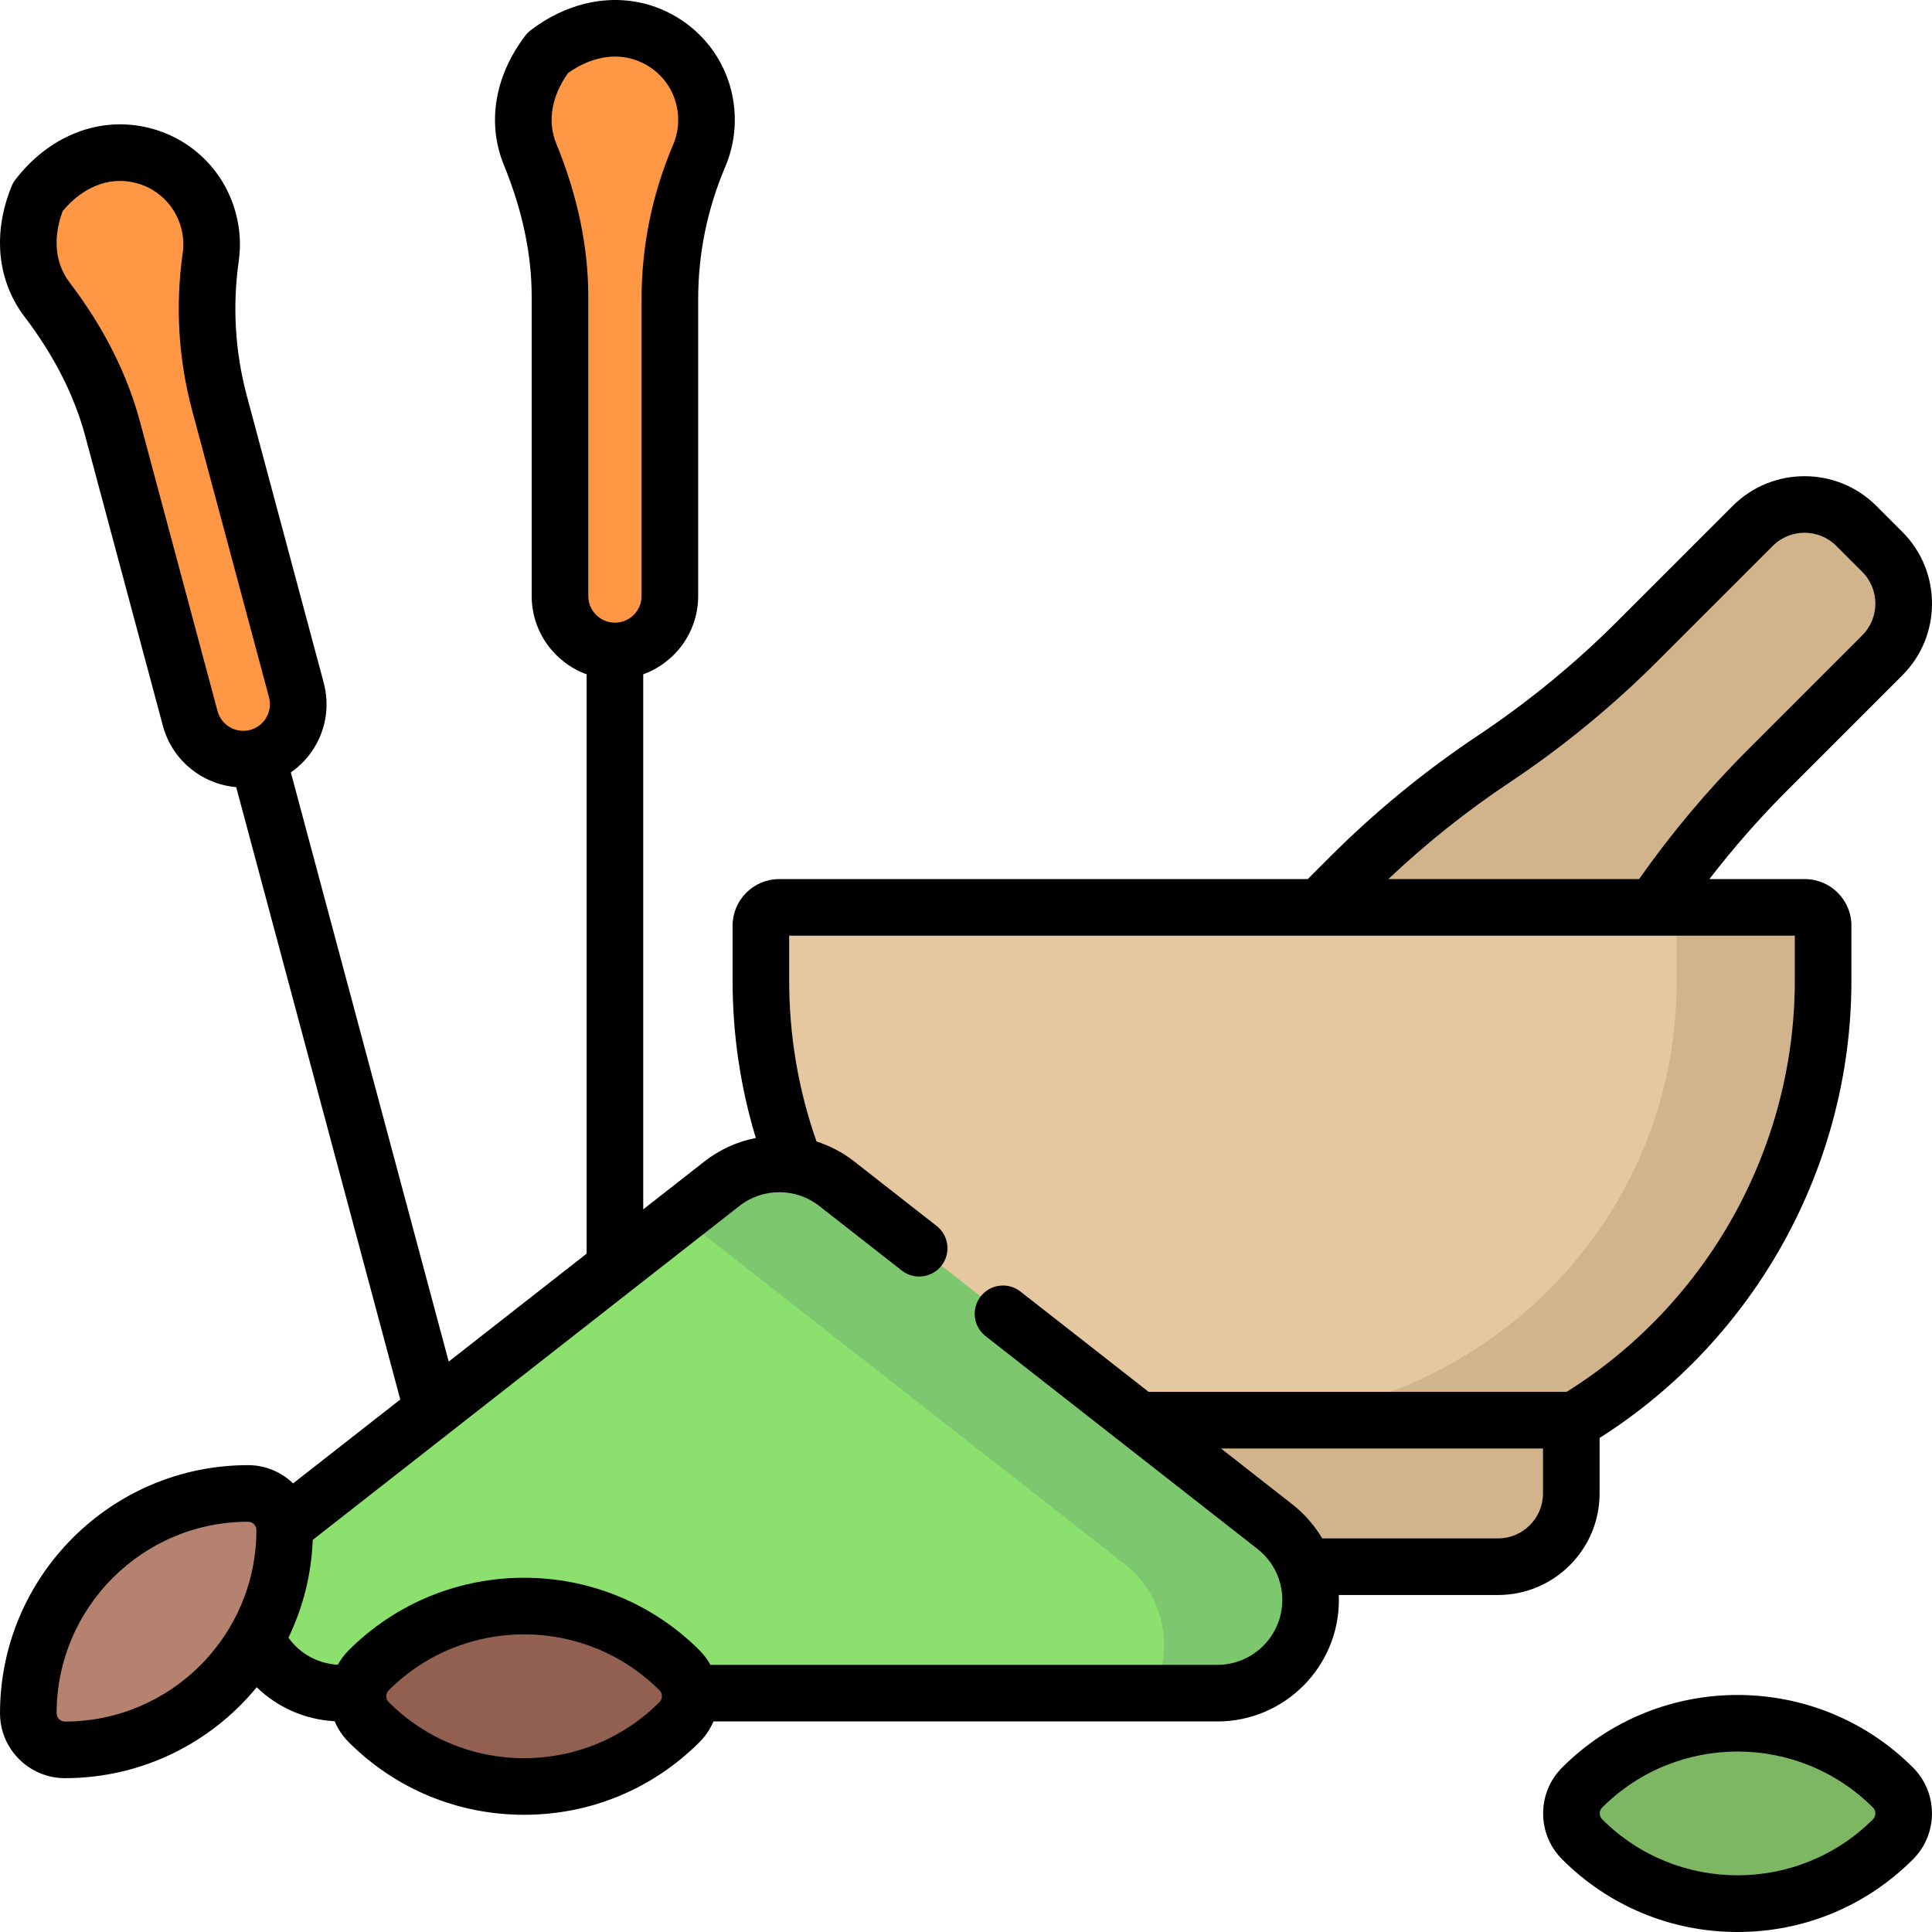 <?xml version="1.0" encoding="iso-8859-1"?>
<!-- Generator: Adobe Illustrator 19.0.0, SVG Export Plug-In . SVG Version: 6.00 Build 0)  -->
<svg version="1.1" id="Capa_1" xmlns="http://www.w3.org/2000/svg" xmlns:xlink="http://www.w3.org/1999/xlink" x="0px" y="0px"
	 viewBox="0 0 512 512" style="enable-background:new 0 0 512 512;" xml:space="preserve">
<path style="fill:#FF9744;" d="M187.229,31.768c0,3.369-0.687,6.577-1.927,9.492c-5.122,12.038-7.78,24.979-7.78,38.06v78.639
	c0,8.041-6.519,14.561-14.561,14.561c-8.042,0-14.561-6.519-14.561-14.561V78.577c0-12.948-2.987-25.628-7.901-37.606
	c-3.194-7.787-2.457-17.602,4.685-26.98C165.201-1.255,187.229,12.684,187.229,31.768z M58.18,106.899
	c-3.386-12.636-4.168-25.824-2.336-38.777c0.444-3.137,0.277-6.414-0.595-9.668c-4.939-18.434-29.824-26.196-45.213-6.29
	C5.565,63.07,7.393,72.742,12.494,79.437c7.847,10.299,14.014,21.774,17.365,34.28l20.546,76.677
	c2.081,7.768,10.065,12.377,17.833,10.296c7.768-2.082,12.377-10.066,10.296-17.833L58.18,106.899z"/>
<path style="fill:#D2B48C;" d="M468.266,204.245c-11.104,11.104-21.122,23.24-29.949,36.224h39.974c2.681,0,4.854,2.173,4.854,4.854
	v14.561c0,49.797-26.789,93.33-66.736,116.996v18.903c0,10.722-8.692,19.414-19.414,19.414H287.791
	c-10.722,0-19.414-8.692-19.414-19.414V376.88c-39.947-23.666-66.736-67.199-66.736-116.996v-14.561c0-2.68,2.173-4.854,4.854-4.854
	h143.181l8.089-8.088c11.638-11.638,24.397-22.098,38.091-31.227l0,0c13.694-9.13,26.453-19.589,38.091-31.227l30.548-30.548
	c7.582-7.582,19.874-7.582,27.456,0l6.864,6.864c7.582,7.582,7.582,19.874,0,27.456L468.266,204.245z"/>
<path style="fill:#E6C8A0;" d="M444.316,245.322v14.561c0,1.03-0.011,2.057-0.034,3.082
	c-1.408,63.253-53.982,113.402-117.25,113.402h-59.514c-39.474-23.777-65.877-67.044-65.877-116.484v-14.561
	c0-2.681,2.173-4.854,4.854-4.854h232.969C442.143,240.469,444.316,242.642,444.316,245.322z"/>
<path style="fill:#7DC86E;" d="M347.321,424.007L347.321,424.007c0,13.639-11.057,24.695-24.695,24.695H90.438
	c-13.639,0-24.695-11.057-24.695-24.695l0,0c0-7.595,3.495-14.767,9.475-19.448l116.094-90.856c8.94-6.997,21.5-6.997,30.44,0
	l116.094,90.856C343.827,409.24,347.321,416.412,347.321,424.007z"/>
<path style="fill:#8CE16E;" d="M308.493,435.957L308.493,435.957c0,4.606-1.147,8.941-3.164,12.745H90.438
	c-13.639,0-24.695-11.056-24.695-24.696l0,0c0-7.595,3.495-14.767,9.475-19.448l105.06-82.221l117.76,92.16
	C304.637,419.663,308.493,427.577,308.493,435.957z"/>
<path style="fill:#916050;" d="M180.073,456.379L180.073,456.379c-22.745,22.745-59.622,22.745-82.367,0l0,0
	c-3.791-3.791-3.791-9.937,0-13.728l0,0c22.745-22.745,59.622-22.745,82.367,0l0,0C183.864,446.442,183.864,452.588,180.073,456.379
	z"/>
<path style="fill:#7DB764;" d="M501.657,487.441L501.657,487.441c-22.745,22.745-59.622,22.745-82.367,0l0,0
	c-3.791-3.791-3.791-9.937,0-13.728l0,0c22.745-22.745,59.622-22.745,82.367,0l0,0C505.448,477.504,505.448,483.65,501.657,487.441z
	"/>
<path style="fill:#B4826E;" d="M7.5,454.023L7.5,454.023c0-32.166,26.076-58.242,58.242-58.242l0,0c5.361,0,9.707,4.346,9.707,9.707
	l0,0c0,32.166-26.076,58.242-58.242,58.242l0,0C11.846,463.73,7.5,459.384,7.5,454.023z"/>
<path d="M423.91,395.779v-14.707c41.298-26.192,66.735-72.114,66.735-121.195v-14.561c0-6.812-5.542-12.354-12.353-12.354h-25.286
	c6.35-8.236,13.228-16.085,20.564-23.42l30.548-30.549C509.2,173.909,512,167.15,512,159.962c0-7.19-2.8-13.949-7.883-19.033
	l-6.863-6.863c-10.494-10.493-27.569-10.491-38.063,0l-30.548,30.549c-11.263,11.264-23.694,21.456-36.947,30.292
	c-14.074,9.382-27.275,20.204-39.235,32.165l-5.891,5.892H206.495c-6.812,0-12.353,5.542-12.353,12.354v14.561
	c0,14.246,2.072,28.23,6.161,41.693c-4.84,0.957-9.513,3.014-13.612,6.222l-16.228,12.701V178.697
	c8.483-3.077,14.56-11.215,14.56-20.747V79.31c0-12.108,2.416-23.925,7.181-35.124c1.676-3.939,2.526-8.121,2.526-12.43
	c0-12.164-6.774-23.078-17.68-28.48c-11.453-5.674-25.064-3.904-36.409,4.735c-0.536,0.408-1.014,0.887-1.422,1.423
	c-8.16,10.716-10.222,23.244-5.657,34.371c4.871,11.872,7.34,23.568,7.34,34.761v79.385c0,9.532,6.078,17.67,14.56,20.747v153.535
	l-36.547,28.603L77.081,204.703c2.623-1.827,4.849-4.203,6.495-7.053c2.946-5.103,3.729-11.048,2.204-16.741l-20.353-75.961
	c-3.134-11.696-3.859-23.736-2.155-35.786c0.6-4.239,0.338-8.498-0.777-12.659C59.347,44.754,49.979,35.965,38.047,33.57
	c-12.535-2.515-25.222,2.716-33.943,13.997c-0.412,0.533-0.75,1.119-1.006,1.742C-2.01,61.771-0.759,74.406,6.531,83.974
	c7.776,10.205,13.188,20.863,16.085,31.676l20.546,76.68c2.467,9.207,10.444,15.493,19.433,16.269l43.483,162.283l-28.405,22.23
	c-3.096-2.986-7.298-4.834-11.929-4.834c-36.25,0-65.742,29.493-65.742,65.744c0,9.488,7.719,17.207,17.207,17.207
	c20.458,0,38.76-9.396,50.826-24.095c5.495,5.339,12.774,8.584,20.649,9.006c0.854,2.046,2.106,3.926,3.721,5.541
	c12.417,12.417,28.926,19.255,46.486,19.255s34.07-6.838,46.487-19.255c1.598-1.599,2.839-3.459,3.692-5.481h133.557
	c17.753,0,32.195-14.443,32.195-32.196c0-0.439-0.02-0.875-0.037-1.312h42.211C411.836,422.693,423.91,410.62,423.91,395.779z
	 M150.548,19.343c6.587-4.669,13.77-5.632,19.843-2.625c5.76,2.854,9.338,8.616,9.338,15.038c0,2.279-0.447,4.484-1.328,6.555
	c0,0.001,0,0.001,0,0.001c-5.56,13.067-8.378,26.86-8.378,40.998v78.641c0,3.894-3.167,7.061-7.061,7.061s-7.061-3.167-7.061-7.061
	V78.566c0-13.155-2.847-26.765-8.462-40.454C145.017,32.206,146.124,25.575,150.548,19.343z M57.651,188.447l-20.546-76.68
	C33.7,99.06,27.428,86.649,18.462,74.883c-3.869-5.079-4.516-11.772-1.855-18.935c5.154-6.215,11.845-9.005,18.487-7.672
	c6.302,1.266,11.25,5.905,12.913,12.11c0.589,2.2,0.729,4.446,0.414,6.675l0,0c-1.988,14.061-1.141,28.115,2.518,41.771
	l20.353,75.961c1.008,3.761-1.232,7.64-4.992,8.648C62.538,194.445,58.659,192.207,57.651,188.447z M400.016,207.385
	c14.072-9.381,27.272-20.203,39.234-32.164l30.548-30.549c4.645-4.647,12.205-4.645,16.849,0l6.863,6.863
	c4.646,4.645,4.646,12.204,0,16.849l-30.548,30.549c-10.466,10.467-20.062,21.91-28.579,34.028h-66.454
	C377.874,223.56,388.639,214.971,400.016,207.385z M17.209,456.229c-1.217,0-2.207-0.99-2.207-2.207
	c0-27.98,22.763-50.743,50.742-50.743c1.217,0,2.207,0.99,2.207,2.207C67.951,433.466,45.188,456.229,17.209,456.229z
	 M174.771,451.074c-9.584,9.584-22.327,14.863-35.88,14.863c-13.554,0-26.296-5.278-35.88-14.863c-0.861-0.86-0.861-2.261,0-3.121
	c9.892-9.893,22.885-14.838,35.879-14.838s25.989,4.946,35.881,14.839c0.534,0.534,0.646,1.143,0.646,1.56
	C175.418,449.93,175.306,450.54,174.771,451.074z M322.627,441.201H188.274c-0.773-1.396-1.737-2.696-2.896-3.856
	c-25.634-25.631-67.341-25.632-92.972,0.001c-1.151,1.15-2.108,2.44-2.878,3.823c-5.277-0.275-10.059-2.922-13.086-7.174
	c3.814-7.893,6.082-16.663,6.443-25.913l113.05-88.477c6.24-4.883,14.956-4.882,21.195,0l21.841,17.093
	c3.261,2.555,7.976,1.98,10.528-1.284c2.553-3.262,1.978-7.976-1.284-10.529l-21.841-17.093c-3.065-2.399-6.453-4.151-9.989-5.292
	c-4.806-13.659-7.244-27.984-7.244-42.624v-11.914h266.503v11.914c0,44.234-23.071,85.611-60.482,108.987H304.408l-33.98-26.593
	c-3.262-2.555-7.975-1.979-10.528,1.284c-2.553,3.262-1.978,7.976,1.284,10.529l72.04,56.38c4.192,3.281,6.598,8.217,6.598,13.541
	C339.822,433.486,332.108,441.201,322.627,441.201z M342.468,398.651l-18.893-14.786h85.335v11.914
	c0,6.569-5.345,11.914-11.914,11.914h-46.602C348.374,404.264,345.712,401.19,342.468,398.651z M413.988,468.409
	c-3.25,3.249-5.041,7.57-5.041,12.167s1.79,8.917,5.04,12.168C426.405,505.162,442.913,512,460.474,512
	c17.56,0,34.069-6.838,46.487-19.255c0-0.001,0-0.001,0-0.001c6.707-6.709,6.707-17.625-0.001-24.336
	C481.327,442.777,439.62,442.776,413.988,468.409z M496.354,482.137c-19.783,19.786-51.976,19.786-71.759,0
	c-0.861-0.86-0.861-2.261-0.001-3.121c9.893-9.893,22.887-14.838,35.88-14.838c12.994,0,25.989,4.946,35.881,14.839
	C497.214,479.876,497.214,481.277,496.354,482.137z"/>
<g>
</g>
<g>
</g>
<g>
</g>
<g>
</g>
<g>
</g>
<g>
</g>
<g>
</g>
<g>
</g>
<g>
</g>
<g>
</g>
<g>
</g>
<g>
</g>
<g>
</g>
<g>
</g>
<g>
</g>
</svg>
